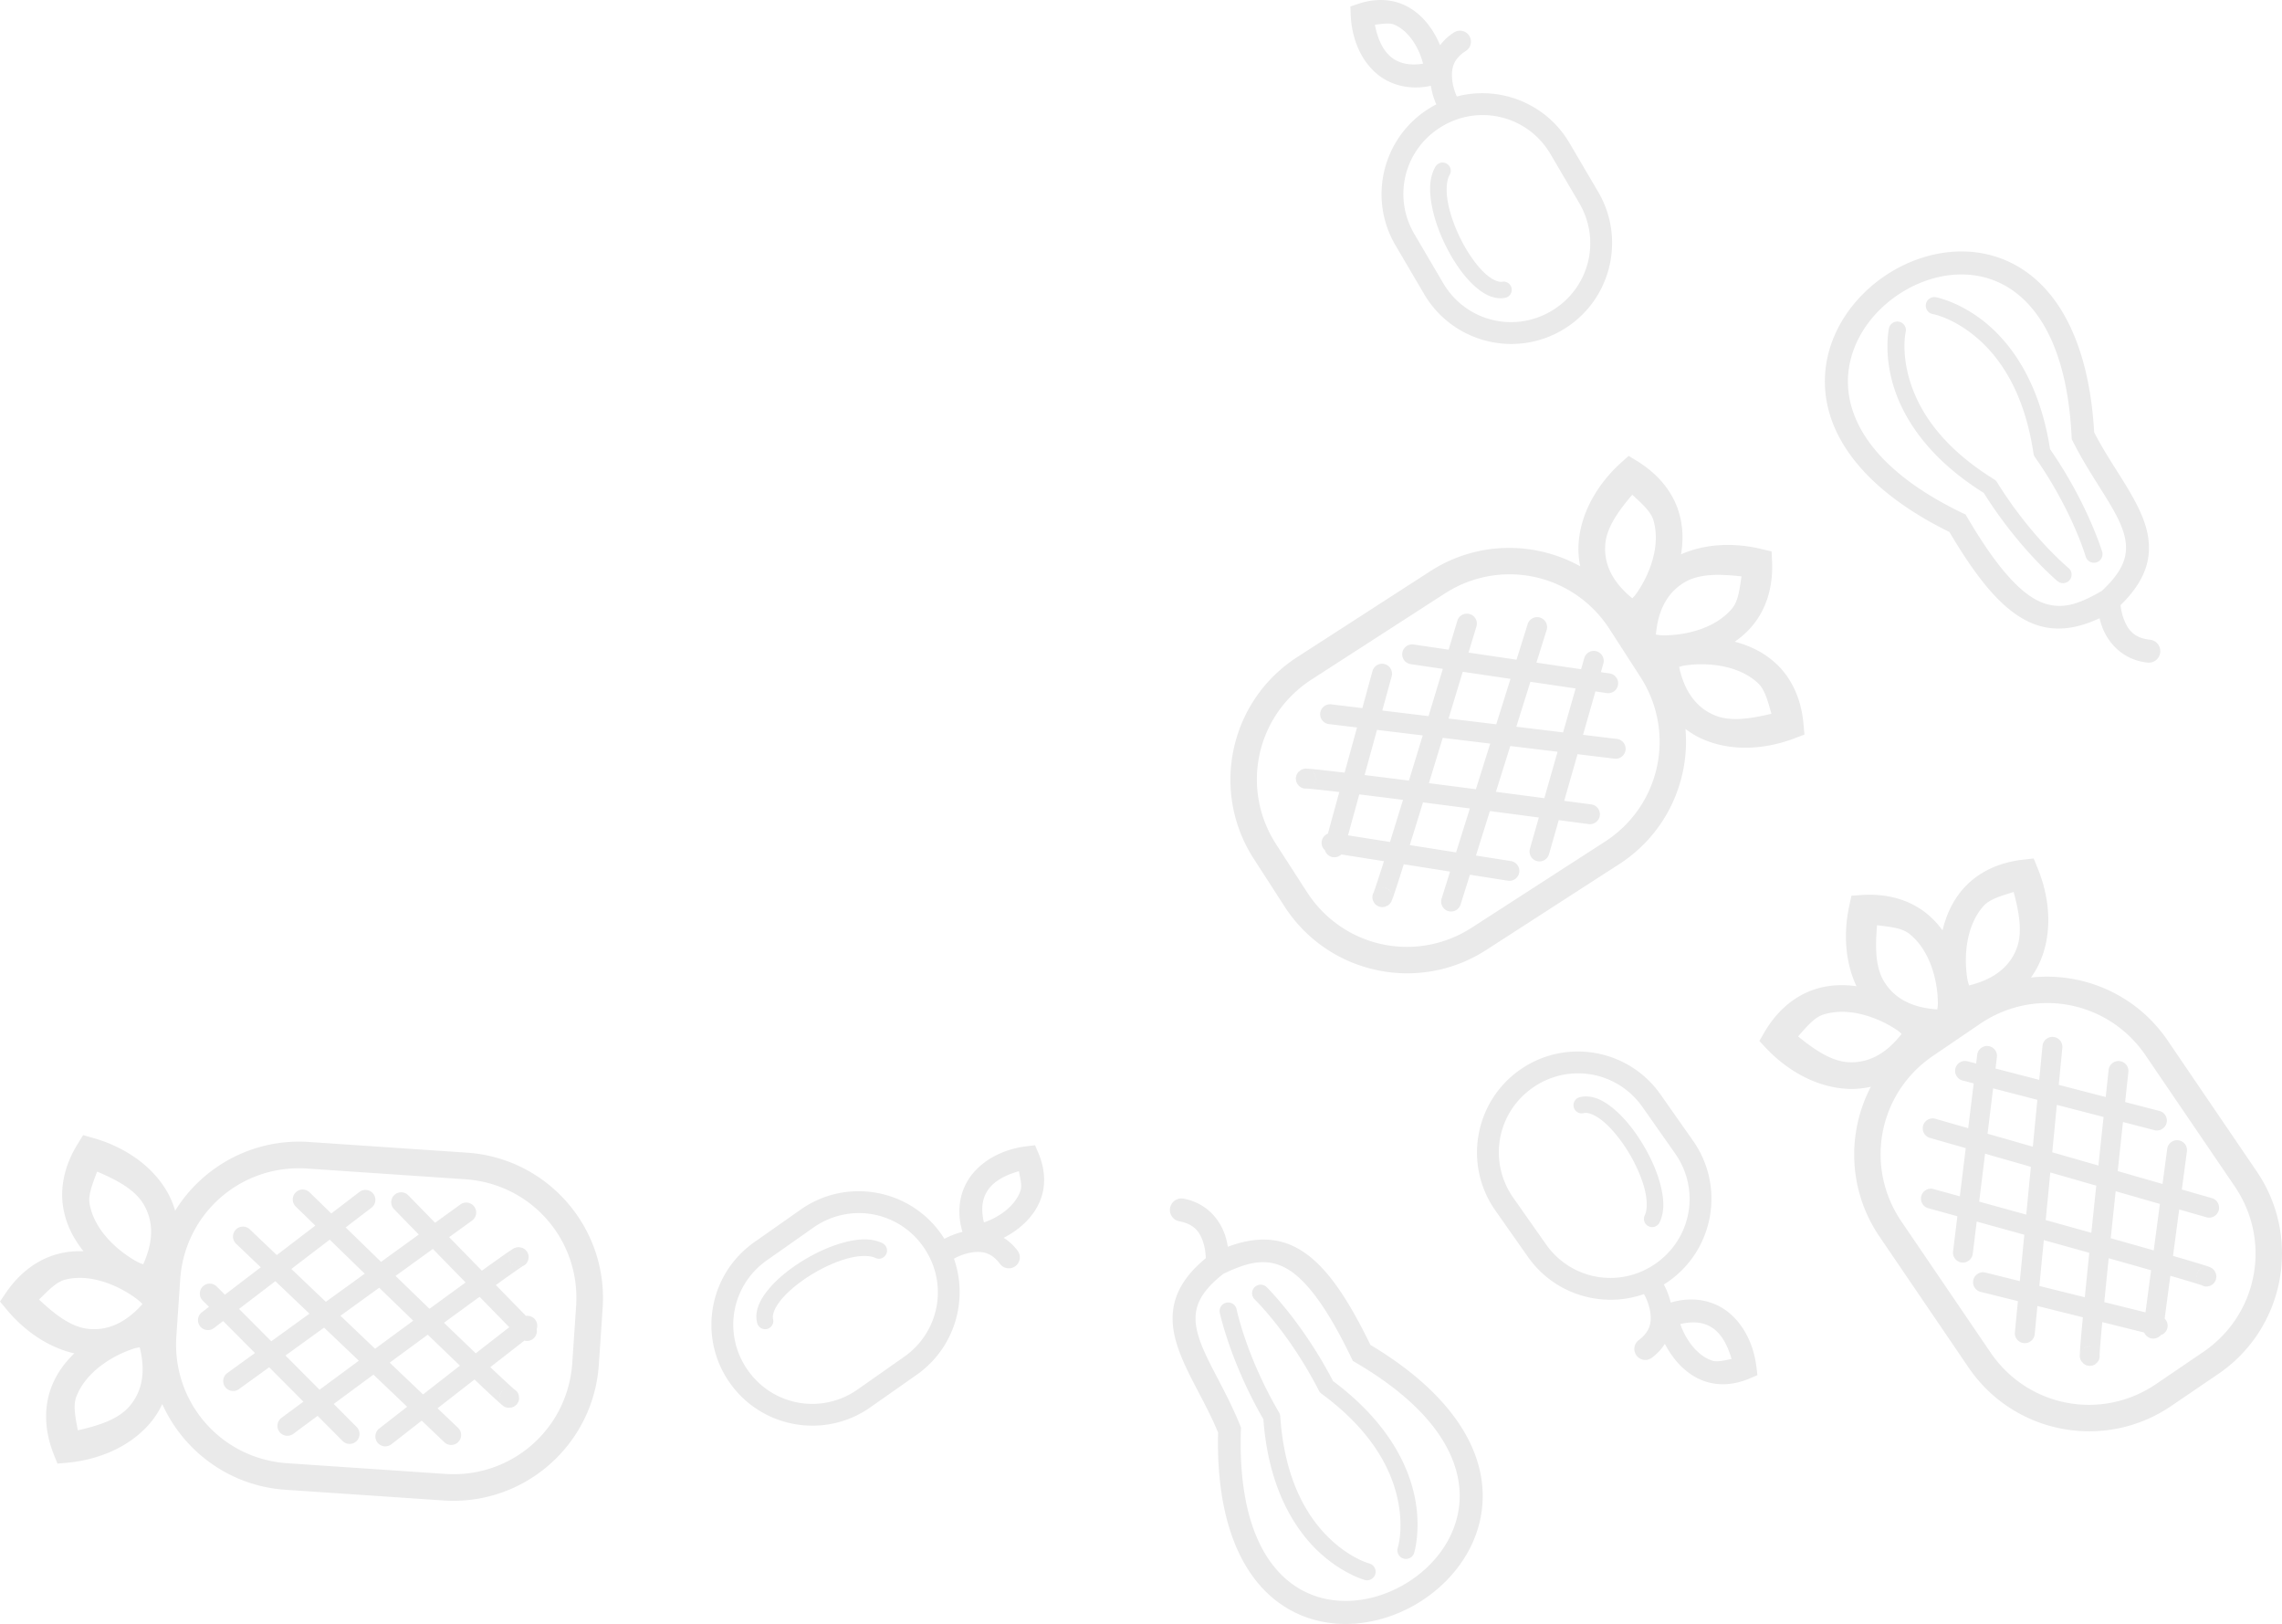 <?xml version="1.0" encoding="UTF-8" standalone="no"?>
<!-- Created with Inkscape (http://www.inkscape.org/) -->

<svg
   width="167.099mm"
   height="118.903mm"
   viewBox="0 0 167.099 118.903"
   version="1.1"
   id="svg103880"
   inkscape:version="1.1 (c68e22c387, 2021-05-23)"
   sodipodi:docname="frutas-line.svg"
   xmlns:inkscape="http://www.inkscape.org/namespaces/inkscape"
   xmlns:sodipodi="http://sodipodi.sourceforge.net/DTD/sodipodi-0.dtd"
   xmlns="http://www.w3.org/2000/svg"
   xmlns:svg="http://www.w3.org/2000/svg">
  <sodipodi:namedview
     id="namedview103882"
     pagecolor="#ffffff"
     bordercolor="#666666"
     borderopacity="1.0"
     inkscape:pageshadow="2"
     inkscape:pageopacity="0.0"
     inkscape:pagecheckerboard="0"
     inkscape:document-units="mm"
     showgrid="false"
     fit-margin-top="0"
     fit-margin-left="0"
     fit-margin-right="0"
     fit-margin-bottom="0"
     inkscape:zoom="1.5554293"
     inkscape:cx="287.70192"
     inkscape:cy="151.40515"
     inkscape:window-width="2560"
     inkscape:window-height="1377"
     inkscape:window-x="-8"
     inkscape:window-y="-8"
     inkscape:window-maximized="1"
     inkscape:current-layer="layer1" />
  <defs
     id="defs103877" />
  <g
     inkscape:label="Layer 1"
     inkscape:groupmode="layer"
     id="layer1"
     transform="translate(-8.646,-124.94)">
    <path
       id="path473035"
       style="color:#000000;fill:#000000;fill-opacity:0.085;stroke-width:1;stroke-linecap:round;stroke-linejoin:round;-inkscape-stroke:none"
       d="m 109.76,124.94 c 0.035,1.2e-4 0.07,8e-4 0.104,0.002 0.553,0.014 1.063,0.13 1.519,0.326 0.912,0.392 1.584,1.067 2.064,1.774 0.273,0.401 0.486,0.814 0.65,1.211 0.257,-0.346 0.592,-0.668 1.022,-0.941 a 0.805,0.805 0 0 1 0.608,-0.105 0.805,0.805 0 0 1 0.504,0.355 0.805,0.805 0 0 1 -0.248,1.109 c -0.964,0.612 -1.063,1.323 -1.004,2.051 0.051,0.619 0.277,1.139 0.345,1.283 3.121,-0.819 6.533,0.488 8.248,3.407 l 2.102,3.579 c 2.066,3.518 0.889,8.049 -2.629,10.116 -3.518,2.066 -8.048,0.887 -10.114,-2.63 l -2.102,-3.579 c -2.066,-3.518 -0.891,-8.048 2.627,-10.115 0.12,-0.07 0.24,-0.137 0.362,-0.199 -0.116,-0.265 -0.302,-0.757 -0.397,-1.361 -1.712,0.365 -3.21,-0.127 -4.202,-1.101 -1.079,-1.058 -1.608,-2.581 -1.668,-4.105 l -0.023,-0.604 0.572,-0.191 c 0.581,-0.195 1.139,-0.283 1.661,-0.281 z m 0.51,1.723 c -0.295,-0.003 -0.629,0.052 -0.949,0.086 0.171,0.875 0.488,1.696 1.025,2.223 0.591,0.58 1.41,0.8 2.496,0.633 -0.008,-0.037 -0.005,-0.05 -0.016,-0.09 -0.115,-0.448 -0.356,-1.044 -0.711,-1.566 -0.355,-0.522 -0.815,-0.963 -1.367,-1.201 v -5.3e-4 c -0.138,-0.059 -0.302,-0.082 -0.479,-0.083 z m 7.016,6.702 c -1.021,-0.013 -2.061,0.247 -3.014,0.807 -2.773,1.629 -3.685,5.138 -2.056,7.911 l 2.102,3.579 c 1.629,2.773 5.138,3.687 7.911,2.058 2.773,-1.629 3.686,-5.14 2.057,-7.913 l -2.102,-3.579 c -1.069,-1.82 -2.948,-2.837 -4.897,-2.862 z m -3.04,3.478 a 0.6,0.6 0 0 1 0.338,0.083 0.6,0.6 0 0 1 0.211,0.822 c -0.217,0.367 -0.291,1.096 -0.133,1.976 0.158,0.88 0.519,1.891 0.992,2.815 0.473,0.924 1.061,1.766 1.629,2.32 0.568,0.554 1.077,0.757 1.361,0.709 a 0.6,0.6 0 0 1 0.691,0.492 0.6,0.6 0 0 1 -0.492,0.691 c -0.889,0.15 -1.696,-0.348 -2.398,-1.032 -0.702,-0.684 -1.339,-1.616 -1.859,-2.633 -0.52,-1.017 -0.921,-2.116 -1.106,-3.149 -0.185,-1.032 -0.182,-2.017 0.282,-2.801 a 0.6,0.6 0 0 1 0.484,-0.294 z m 38.021,6.509 c 1.355,-0.002 2.715,0.31 3.979,1.008 3.072,1.695 5.366,5.609 5.745,12.234 1.17,2.294 2.753,4.214 3.559,6.261 0.409,1.04 0.603,2.157 0.322,3.301 -0.257,1.048 -0.894,2.067 -1.947,3.085 0.028,0.271 0.095,0.676 0.258,1.084 0.284,0.71 0.708,1.33 1.896,1.454 a 0.842,0.842 0 0 1 0.75,0.924 0.842,0.842 0 0 1 -0.814,0.756 v 5.3e-4 a 0.842,0.842 0 0 1 -0.11,-0.005 c -1.816,-0.19 -2.856,-1.432 -3.285,-2.505 -0.102,-0.256 -0.178,-0.508 -0.235,-0.743 -0.686,0.321 -1.366,0.554 -2.042,0.67 -1.038,0.179 -2.061,0.084 -3.072,-0.377 -1.976,-0.901 -3.759,-3.028 -5.879,-6.607 -5.949,-2.931 -8.674,-6.589 -9.068,-10.105 -0.399,-3.566 1.567,-6.769 4.343,-8.647 1.648,-1.115 3.618,-1.786 5.599,-1.789 z m -0.027,1.684 c -1.608,0.007 -3.234,0.557 -4.628,1.5 -2.348,1.588 -3.93,4.221 -3.612,7.065 0.318,2.843 2.536,6.105 8.349,8.905 l 0.23,0.111 0.132,0.223 c 2.118,3.618 3.827,5.475 5.259,6.128 0.582,0.265 1.144,0.37 1.735,0.326 h 5.3e-4 c 0.136,-0.01 0.274,-0.029 0.414,-0.055 0.72,-0.134 1.508,-0.496 2.424,-1.03 1.014,-0.931 1.517,-1.737 1.693,-2.454 0.18,-0.734 0.075,-1.446 -0.255,-2.282 -0.659,-1.672 -2.275,-3.672 -3.554,-6.222 l -0.08,-0.16 -0.008,-0.178 c -0.315,-6.437 -2.443,-9.718 -4.908,-11.079 -1.002,-0.553 -2.093,-0.803 -3.193,-0.798 z m -2.035,1.662 a 0.628,0.628 0 0 1 0.196,0.004 c 0,0 1.793,0.335 3.695,1.915 1.884,1.565 3.913,4.387 4.666,9.212 2.767,3.997 3.815,7.512 3.815,7.512 a 0.628,0.628 0 0 1 -0.427,0.777 0.628,0.628 0 0 1 -0.162,0.025 0.628,0.628 0 0 1 -0.618,-0.454 c 0,0 -0.981,-3.38 -3.715,-7.277 a 0.628,0.628 0 0 1 -0.106,-0.268 c -0.695,-4.649 -2.577,-7.168 -4.257,-8.563 -1.68,-1.395 -3.115,-1.645 -3.115,-1.645 a 0.628,0.628 0 0 1 -0.506,-0.729 0.628,0.628 0 0 1 0.533,-0.51 z m -2.685,1.787 a 0.628,0.628 0 0 1 0.196,0.013 0.628,0.628 0 0 1 0.473,0.751 c 0,0 -0.334,1.418 0.288,3.511 0.622,2.093 2.197,4.815 6.198,7.283 a 0.628,0.628 0 0 1 0.203,0.203 c 2.508,4.046 5.231,6.278 5.231,6.278 a 0.628,0.628 0 0 1 0.087,0.885 0.628,0.628 0 0 1 -0.424,0.226 0.628,0.628 0 0 1 -0.46,-0.141 c 0,0 -2.819,-2.345 -5.406,-6.463 -4.139,-2.59 -5.937,-5.564 -6.634,-7.911 -0.705,-2.371 -0.306,-4.149 -0.306,-4.149 a 0.628,0.628 0 0 1 0.556,-0.486 z m -19.618,9.833 0.623,0.381 c 1.66,1.023 2.647,2.373 3.063,3.771 0.31,1.041 0.314,2.085 0.151,3.057 1.815,-0.802 3.944,-0.863 5.924,-0.38 l 0.71,0.171 0.033,0.733 c 0.087,1.948 -0.472,3.518 -1.394,4.648 -0.398,0.488 -0.854,0.893 -1.342,1.227 1.076,0.279 2.163,0.783 3.065,1.637 1.059,1.003 1.813,2.489 1.976,4.432 l 0.065,0.729 -0.688,0.261 c -2.131,0.82 -4.531,0.989 -6.597,0.145 -0.505,-0.207 -0.985,-0.48 -1.426,-0.818 0.328,3.813 -1.408,7.676 -4.849,9.897 l -9.74,6.287 c -4.957,3.2 -11.566,1.776 -14.766,-3.181 l -2.257,-3.496 c -3.2,-4.957 -1.776,-11.566 3.181,-14.766 l 9.74,-6.287 c 3.43,-2.214 7.649,-2.213 10.984,-0.362 -0.123,-0.589 -0.159,-1.184 -0.111,-1.771 0.181,-2.225 1.417,-4.296 3.112,-5.826 z m 0.266,2.845 c -0.958,1.125 -1.872,2.356 -1.975,3.624 -0.114,1.41 0.484,2.744 1.98,3.961 0.097,-0.111 0.171,-0.176 0.283,-0.331 0.432,-0.599 0.913,-1.494 1.19,-2.459 0.276,-0.965 0.35,-1.985 0.069,-2.93 -0.196,-0.66 -0.898,-1.261 -1.546,-1.864 z m -9.134,5.829 c -1.577,0.027 -3.169,0.484 -4.602,1.41 l -9.74,6.287 c -4.078,2.632 -5.233,7.994 -2.6,12.072 l 2.257,3.497 c 2.632,4.078 7.994,5.233 12.072,2.6 l 9.739,-6.287 c 4.078,-2.632 5.233,-7.994 2.601,-12.072 l -2.257,-3.497 c -1.645,-2.549 -4.356,-3.955 -7.154,-4.01 -0.105,-0.002 -0.21,-0.002 -0.315,-5.3e-4 z m 15.481,0.039 c -0.905,-0.004 -1.762,0.117 -2.454,0.51 -1.23,0.698 -1.997,1.944 -2.162,3.864 0.147,0.019 0.244,0.044 0.437,0.049 0.739,0.021 1.744,-0.084 2.697,-0.398 0.953,-0.314 1.845,-0.83 2.468,-1.593 0.435,-0.533 0.532,-1.447 0.667,-2.321 -0.551,-0.06 -1.111,-0.107 -1.654,-0.11 z m -18.405,2.842 a 0.727,0.727 0 0 1 0.161,0.029 0.727,0.727 0 0 1 0.486,0.905 c -0.205,0.682 -0.386,1.278 -0.578,1.915 l 3.514,0.519 0.816,-2.601 a 0.727,0.727 0 0 1 0.914,-0.479 0.727,0.727 0 0 1 0.474,0.913 l -0.747,2.383 3.271,0.483 0.231,-0.81 a 0.727,0.727 0 0 1 0.898,-0.503 0.727,0.727 0 0 1 0.438,0.348 0.727,0.727 0 0 1 0.062,0.552 l -0.179,0.627 0.642,0.095 a 0.727,0.727 0 0 1 0.613,0.827 0.727,0.727 0 0 1 -0.823,0.611 l -0.834,-0.123 -0.906,3.18 2.479,0.3 a 0.727,0.727 0 0 1 0.635,0.807 0.727,0.727 0 0 1 -0.811,0.638 l -2.707,-0.328 -0.974,3.415 c 0.658,0.087 1.275,0.168 1.98,0.261 a 0.727,0.727 0 0 1 0.482,0.278 0.727,0.727 0 0 1 0.144,0.541 0.727,0.727 0 0 1 -0.814,0.623 c -0.781,-0.104 -1.47,-0.194 -2.194,-0.29 l -0.711,2.494 a 0.727,0.727 0 0 1 -0.9,0.5 0.727,0.727 0 0 1 -0.498,-0.897 l 0.653,-2.29 c -1.285,-0.169 -2.484,-0.327 -3.584,-0.47 l -1.021,3.256 2.564,0.405 a 0.727,0.727 0 0 1 0.472,0.289 0.727,0.727 0 0 1 0.133,0.543 0.727,0.727 0 0 1 -0.832,0.605 l -2.778,-0.438 -0.684,2.183 a 0.727,0.727 0 0 1 -0.916,0.476 0.727,0.727 0 0 1 -0.474,-0.913 l 0.62,-1.976 -3.39,-0.535 c -0.059,0.185 -0.123,0.391 -0.174,0.551 -0.377,1.184 -0.551,1.703 -0.643,1.953 -0.023,0.062 -0.043,0.107 -0.061,0.15 -0.018,0.043 -0.003,0.054 -0.106,0.192 -0.013,0.017 -0.052,0.063 -0.053,0.064 -2.7e-4,5.3e-4 -0.103,0.092 -0.103,0.092 -2.6e-4,2.1e-4 -0.242,0.114 -0.242,0.114 -1.1e-4,7e-5 -0.21,0.025 -0.21,0.025 -1.5e-4,1.1e-4 -0.239,-0.046 -0.239,-0.046 -5e-5,-8e-5 -0.198,-0.115 -0.198,-0.115 -1e-4,-1.4e-4 -0.127,-0.131 -0.127,-0.131 -1.3e-4,-1.9e-4 -0.106,-0.204 -0.106,-0.204 -2.1e-4,-8e-4 -0.037,-0.188 -0.037,-0.189 0,-0.002 0.001,-0.098 0.003,-0.121 0.003,-0.022 0.008,-0.048 0.008,-0.048 a 0.727,0.727 0 0 1 0.072,-0.2 c 5.3e-4,-5.3e-4 0.002,-5.3e-4 0.002,-10e-4 1.4e-4,-2.6e-4 10e-4,-0.004 0.002,-0.004 a 0.727,0.727 0 0 1 0.077,-0.122 c -0.006,0.007 -0.011,0.012 -0.014,0.017 -0.024,0.032 -0.04,0.055 -0.051,0.072 0.005,-0.014 0.007,-0.019 0.017,-0.046 0.072,-0.196 0.251,-0.715 0.625,-1.89 0.031,-0.099 0.073,-0.231 0.107,-0.339 l -3.122,-0.493 a 0.727,0.727 0 0 1 -0.698,0.182 0.727,0.727 0 0 1 -0.504,-0.491 0.727,0.727 0 0 1 -0.233,-0.654 0.727,0.727 0 0 1 0.45,-0.56 l 0.837,-3.047 c -0.112,-0.013 -0.249,-0.03 -0.351,-0.042 -1.225,-0.143 -1.771,-0.193 -1.98,-0.208 -0.04,-0.003 -0.054,-0.004 -0.068,-0.004 0.017,-0.002 0.044,-0.007 0.092,-0.017 a 0.727,0.727 0 0 1 -0.111,0.016 c 0.002,0 0.015,0.001 0.019,0.001 -0.028,0.003 -0.027,5.3e-4 -0.023,-5.3e-4 a 0.727,0.727 0 0 1 -0.214,-0.015 c 0,0 -0.021,-0.006 -0.042,-0.013 -0.021,-0.007 -0.116,-0.049 -0.118,-0.05 -7.9e-4,-2.6e-4 -0.153,-0.112 -0.153,-0.113 -2.2e-4,-1.9e-4 -0.142,-0.177 -0.143,-0.177 -5e-5,-1e-4 -0.071,-0.171 -0.071,-0.172 -2e-5,-1e-4 -0.023,-0.23 -0.023,-0.23 0,-1e-4 0.058,-0.238 0.058,-0.238 4e-5,-1e-4 0.107,-0.178 0.107,-0.178 1.5e-4,-1.9e-4 0.203,-0.171 0.204,-0.172 2.6e-4,-1.8e-4 0.127,-0.059 0.128,-0.059 5.3e-4,-1.9e-4 0.057,-0.017 0.077,-0.021 0.168,-0.037 0.176,-0.019 0.223,-0.018 0.047,0.001 0.094,0.006 0.161,0.01 0.266,0.019 0.807,0.07 2.041,0.214 0.168,0.02 0.382,0.045 0.576,0.068 l 0.908,-3.307 -2.056,-0.249 a 0.727,0.727 0 0 1 -0.638,-0.811 0.727,0.727 0 0 1 0.813,-0.634 l 2.27,0.275 0.745,-2.713 a 0.727,0.727 0 0 1 0.895,-0.509 0.727,0.727 0 0 1 0.439,0.343 0.727,0.727 0 0 1 0.07,0.551 l -0.688,2.505 3.387,0.41 c 0.322,-1.062 0.672,-2.219 1.047,-3.46 l -2.353,-0.347 a 0.727,0.727 0 0 1 -0.614,-0.827 0.727,0.727 0 0 1 0.823,-0.611 l 2.568,0.379 c 0.211,-0.699 0.412,-1.363 0.639,-2.117 a 0.727,0.727 0 0 1 0.747,-0.517 z m -6.884,20.428 a 0.727,0.727 0 0 0 -0.004,0.005 c -0.004,0.004 -0.01,0.003 0.015,-0.037 -0.004,0.01 -0.011,0.029 -0.012,0.032 z m 24.058,-16.724 c -0.468,-0.003 -0.904,0.032 -1.269,0.089 -0.187,0.029 -0.277,0.068 -0.418,0.104 0.41,1.88 1.322,3.018 2.63,3.553 1.179,0.482 2.693,0.223 4.131,-0.124 -0.246,-0.852 -0.466,-1.748 -0.966,-2.222 -0.715,-0.678 -1.663,-1.072 -2.648,-1.261 -0.493,-0.095 -0.993,-0.136 -1.46,-0.139 z m -17.53,0.55 c -0.37,1.225 -0.717,2.37 -1.036,3.423 l 3.49,0.423 1.044,-3.328 z m 4.955,0.732 -1.032,3.291 3.425,0.415 0.917,-3.217 z m -11.233,3.522 -0.908,3.307 c 0.881,0.108 1.961,0.243 3.247,0.407 0.298,-0.975 0.639,-2.092 1.009,-3.308 z m 4.813,0.583 c -0.372,1.222 -0.711,2.334 -1.012,3.318 1.021,0.131 2.174,0.28 3.441,0.444 l 1.048,-3.341 z m 4.946,0.599 -1.052,3.354 c 1.09,0.142 2.277,0.298 3.546,0.465 l 0.969,-3.4 z m -14.774,1.69 a 0.727,0.727 0 0 1 0.495,0.864 c 0.014,-0.061 0.029,-0.122 0.029,-0.122 -1e-5,7e-5 -0.02,-0.226 -0.02,-0.226 2e-5,1.1e-4 -0.067,-0.174 -0.067,-0.174 1.2e-4,2.1e-4 -0.142,-0.176 -0.142,-0.176 5.3e-4,5.2e-4 -0.151,-0.109 -0.15,-0.109 0.001,7.9e-4 -0.086,-0.04 -0.104,-0.046 -0.018,-0.006 -0.04,-0.009 -0.04,-0.009 z m 0.488,0.908 a 0.727,0.727 0 0 1 -0.065,0.146 c 0.023,-0.038 0.047,-0.077 0.047,-0.077 -2e-5,3e-5 0.011,-0.04 0.018,-0.069 z m -0.089,0.186 a 0.727,0.727 0 0 1 -0.073,0.092 c 0.011,-0.009 0.036,-0.03 0.036,-0.03 -3e-5,5e-5 0.02,-0.034 0.037,-0.061 z m -0.225,0.22 a 0.727,0.727 0 0 1 -0.02,0.015 c 2.7e-4,-1.6e-4 0.005,-0.002 0.005,-0.002 -3e-5,0 0.013,-0.011 0.015,-0.013 z m -0.025,0.017 a 0.727,0.727 0 0 1 -0.146,0.061 c 0.013,-0.004 0.032,-0.008 0.032,-0.008 -5.3e-4,1.6e-4 0.098,-0.045 0.114,-0.053 z m 3.568,0.52 -0.824,2.998 3.073,0.485 c 0.259,-0.83 0.575,-1.851 0.954,-3.083 -1.28,-0.162 -2.34,-0.294 -3.203,-0.4 z m 4.666,0.587 c -0.381,1.239 -0.703,2.278 -0.967,3.125 l 3.39,0.535 1.009,-3.217 c -1.261,-0.164 -2.42,-0.314 -3.432,-0.443 z m 44.717,4.105 0.278,0.682 c 0.872,2.111 1.099,4.505 0.304,6.591 -0.194,0.51 -0.456,0.996 -0.783,1.446 3.804,-0.42 7.707,1.222 10.011,4.608 l 6.522,9.585 c 3.319,4.879 2.055,11.519 -2.823,14.838 l -3.441,2.341 c -4.879,3.319 -11.52,2.055 -14.839,-2.823 l -6.521,-9.585 c -2.296,-3.375 -2.398,-7.593 -0.628,-10.972 -0.585,0.137 -1.18,0.187 -1.768,0.154 -2.228,-0.127 -4.329,-1.313 -5.9,-2.97 l -0.5,-0.531 0.366,-0.632 c 0.983,-1.684 2.308,-2.704 3.695,-3.153 1.033,-0.335 2.077,-0.364 3.052,-0.225 -0.846,-1.795 -0.958,-3.922 -0.523,-5.913 l 0.153,-0.714 0.732,-0.051 c 1.945,-0.134 3.528,0.386 4.68,1.281 0.498,0.386 0.913,0.833 1.259,1.312 0.253,-1.082 0.73,-2.182 1.562,-3.104 0.977,-1.083 2.445,-1.873 4.383,-2.082 z m -47.674,2.11 c 9e-5,5e-5 -0.048,0.006 -0.095,0.012 a 0.727,0.727 0 0 1 0.167,0.001 c -0.03,-0.006 -0.072,-0.013 -0.072,-0.013 z m -0.128,0.016 c -0.036,0.005 -0.076,0.01 -0.076,0.01 5e-5,0 -0.031,0.015 -0.045,0.021 a 0.727,0.727 0 0 1 0.121,-0.031 z m 0.236,0.007 a 0.727,0.727 0 0 1 0.585,0.607 c -0.01,-0.053 -0.025,-0.137 -0.025,-0.137 0,2.7e-4 -0.102,-0.199 -0.102,-0.198 h -0.001 c 1e-4,1.6e-4 -0.129,-0.134 -0.129,-0.134 2.1e-4,0 -0.198,-0.115 -0.198,-0.115 1.6e-4,-8e-5 -0.066,-0.01 -0.13,-0.023 z m -0.502,0.091 c -0.018,0.008 -0.053,0.025 -0.053,0.025 2.7e-4,-2e-4 -0.103,0.092 -0.102,0.091 2e-4,-2.6e-4 -0.018,0.021 -0.032,0.038 a 0.727,0.727 0 0 1 0.187,-0.154 z m 46.602,0.229 c -0.846,0.266 -1.736,0.508 -2.198,1.02 -0.66,0.732 -1.031,1.688 -1.197,2.678 -0.083,0.495 -0.112,0.995 -0.103,1.463 0.008,0.468 0.053,0.903 0.119,1.266 0.034,0.186 0.074,0.275 0.114,0.415 1.87,-0.455 2.985,-1.395 3.488,-2.716 0.453,-1.191 0.158,-2.697 -0.224,-4.127 z m -45.51,0.311 a 0.727,0.727 0 0 1 0,0.177 c 0,0 0.003,-0.018 0.006,-0.038 0.002,-0.019 -0.001,-0.116 -0.001,-0.114 2e-5,1.1e-4 -0.004,-0.019 -0.005,-0.025 z m 35.507,2.122 c -0.046,0.552 -0.081,1.113 -0.07,1.656 0.018,0.904 0.16,1.759 0.569,2.441 0.728,1.213 1.992,1.949 3.915,2.068 0.015,-0.147 0.038,-0.245 0.039,-0.438 0.003,-0.739 -0.126,-1.741 -0.464,-2.687 -0.337,-0.945 -0.874,-1.825 -1.653,-2.429 -0.543,-0.422 -1.459,-0.497 -2.337,-0.611 z m 12.418,5.7 c -1.679,0.008 -3.377,0.504 -4.882,1.528 l -3.441,2.341 c -2.508,1.706 -3.849,4.451 -3.835,7.249 0.008,1.679 0.504,3.377 1.528,4.882 l 6.521,9.585 c 2.73,4.013 8.118,5.037 12.131,2.307 l 3.441,-2.341 c 4.013,-2.73 5.037,-8.118 2.307,-12.131 l -6.521,-9.584 c -1.706,-2.508 -4.451,-3.849 -7.249,-3.836 z m -14.921,0.642 c -0.494,-0.006 -0.983,0.058 -1.452,0.21 -0.655,0.212 -1.239,0.928 -1.827,1.591 v 5.2e-4 c 1.148,0.93 2.4,1.815 3.671,1.887 1.412,0.08 2.732,-0.551 3.912,-2.075 -0.113,-0.095 -0.18,-0.167 -0.338,-0.275 -0.609,-0.418 -1.516,-0.877 -2.488,-1.13 -0.486,-0.126 -0.984,-0.202 -1.478,-0.208 z m 15.414,1.839 a 0.727,0.727 0 0 1 0.657,0.796 l -0.262,2.714 3.438,0.89 c 0.071,-0.66 0.137,-1.279 0.213,-1.986 a 0.727,0.727 0 0 1 0.266,-0.488 0.727,0.727 0 0 1 0.537,-0.157 0.727,0.727 0 0 1 0.643,0.799 c -0.085,0.784 -0.159,1.474 -0.237,2.2 l 2.511,0.651 a 0.727,0.727 0 0 1 0.521,0.888 0.727,0.727 0 0 1 -0.885,0.519 l -2.305,-0.597 c -0.138,1.289 -0.266,2.491 -0.383,3.595 l 3.28,0.942 0.343,-2.572 a 0.727,0.727 0 0 1 0.278,-0.48 0.727,0.727 0 0 1 0.539,-0.146 0.727,0.727 0 0 1 0.625,0.817 l -0.371,2.787 2.199,0.631 a 0.727,0.727 0 0 1 0.498,0.904 0.727,0.727 0 0 1 -0.901,0.496 l -1.99,-0.572 -0.453,3.402 c 0.187,0.054 0.394,0.114 0.555,0.161 1.192,0.348 1.716,0.51 1.968,0.596 0.063,0.022 0.108,0.041 0.152,0.058 0.043,0.017 0.054,0.002 0.194,0.101 0.017,0.013 0.064,0.051 0.065,0.052 5.3e-4,2.7e-4 0.094,0.1 0.095,0.1 2.2e-4,2.7e-4 0.119,0.239 0.119,0.239 8e-5,1.1e-4 0.03,0.209 0.03,0.209 1.1e-4,1.4e-4 -0.041,0.24 -0.041,0.24 -8e-5,6e-5 -0.109,0.201 -0.11,0.201 -1.2e-4,1e-4 -0.128,0.13 -0.128,0.13 -1.9e-4,1.4e-4 -0.201,0.111 -0.202,0.111 -7.2e-4,2.2e-4 -0.187,0.042 -0.188,0.042 -0.002,4e-5 -0.099,0.001 -0.122,0 -0.022,-0.002 -0.048,-0.007 -0.048,-0.007 a 0.727,0.727 0 0 1 -0.202,-0.068 c -6.1e-4,-5.3e-4 -6.1e-4,-0.002 -10e-4,-0.002 -3.2e-4,-1.2e-4 -0.004,-0.001 -0.004,-0.002 a 0.727,0.727 0 0 0 0.005,0.004 c 0.004,0.004 0.003,0.01 -0.037,-0.015 0.01,0.004 0.029,0.01 0.032,0.011 v -5.3e-4 a 0.727,0.727 0 0 1 -0.124,-0.074 c 0.007,0.005 0.012,0.011 0.017,0.013 0.032,0.023 0.056,0.039 0.073,0.049 -0.014,-0.005 -0.02,-0.006 -0.046,-0.015 -0.198,-0.068 -0.72,-0.233 -1.905,-0.579 -0.099,-0.029 -0.233,-0.067 -0.342,-0.099 l -0.417,3.133 a 0.727,0.727 0 0 1 0.199,0.694 0.727,0.727 0 0 1 -0.479,0.516 0.727,0.727 0 0 1 -0.649,0.248 0.727,0.727 0 0 1 -0.571,-0.436 l -3.066,-0.763 c -0.01,0.112 -0.025,0.25 -0.034,0.352 -0.113,1.229 -0.15,1.775 -0.16,1.984 -0.002,0.04 -0.003,0.054 -0.002,0.068 -0.002,-0.017 -0.008,-0.044 -0.019,-0.091 a 0.727,0.727 0 0 1 0.019,0.111 c -5e-5,-0.002 5e-4,-0.015 5.3e-4,-0.019 0.003,0.028 10e-4,0.027 0,0.023 a 0.727,0.727 0 0 1 -0.01,0.214 c 0,0 -0.005,0.021 -0.011,0.043 -0.006,0.021 -0.046,0.117 -0.047,0.119 -3.5e-4,8e-4 -0.109,0.155 -0.109,0.156 -1.9e-4,2.3e-4 -0.173,0.147 -0.173,0.147 -9e-5,6e-5 -0.17,0.075 -0.17,0.075 -1e-4,1e-5 -0.229,0.028 -0.229,0.028 -1e-4,0 -0.239,-0.053 -0.239,-0.053 -1.1e-4,-3e-5 -0.18,-0.103 -0.18,-0.103 -1.9e-4,-1.5e-4 -0.176,-0.199 -0.176,-0.199 -1.9e-4,-2.6e-4 -0.062,-0.126 -0.062,-0.126 -2.1e-4,-5.2e-4 -0.018,-0.056 -0.023,-0.077 -0.041,-0.167 -0.023,-0.176 -0.023,-0.222 -3.5e-4,-0.047 0.003,-0.095 0.006,-0.161 0.012,-0.266 0.05,-0.808 0.164,-2.045 0.016,-0.168 0.036,-0.383 0.054,-0.577 l -3.328,-0.828 -0.199,2.061 a 0.727,0.727 0 0 1 -0.795,0.657 0.727,0.727 0 0 1 -0.654,-0.798 l 0.22,-2.275 -2.731,-0.68 a 0.727,0.727 0 0 1 -0.53,-0.882 0.727,0.727 0 0 1 0.332,-0.447 0.727,0.727 0 0 1 0.549,-0.084 l 2.521,0.627 0.328,-3.396 c -1.069,-0.296 -2.234,-0.618 -3.485,-0.963 l -0.29,2.361 a 0.727,0.727 0 0 1 -0.812,0.634 0.727,0.727 0 0 1 -0.63,-0.808 l 0.317,-2.577 c -0.703,-0.194 -1.372,-0.379 -2.132,-0.588 a 0.727,0.727 0 0 1 -0.535,-0.734 h -5.3e-4 a 0.727,0.727 0 0 1 0.025,-0.161 0.727,0.727 0 0 1 0.893,-0.507 c 0.687,0.189 1.287,0.355 1.928,0.531 l 0.434,-3.526 -2.621,-0.752 a 0.727,0.727 0 0 1 -0.501,-0.902 0.727,0.727 0 0 1 0.901,-0.496 l 2.4,0.689 0.404,-3.282 -0.815,-0.211 a 0.727,0.727 0 0 1 -0.525,-0.886 0.727,0.727 0 0 1 0.337,-0.446 0.727,0.727 0 0 1 0.55,-0.075 l 0.631,0.163 0.079,-0.644 a 0.727,0.727 0 0 1 0.812,-0.633 0.727,0.727 0 0 1 0.63,0.808 l -0.103,0.837 3.201,0.829 0.24,-2.486 a 0.727,0.727 0 0 1 0.792,-0.655 z m -34.956,1.069 c 2.372,-0.043 4.722,1.055 6.188,3.141 l 2.386,3.396 c 2.345,3.338 1.542,7.949 -1.797,10.294 -0.113,0.08 -0.228,0.156 -0.345,0.228 0.137,0.255 0.363,0.73 0.507,1.324 1.677,-0.503 3.209,-0.134 4.278,0.756 1.161,0.967 1.812,2.442 1.996,3.956 l 0.072,0.6 -0.554,0.237 c -0.563,0.241 -1.112,0.374 -1.633,0.415 v 10e-4 c -0.035,0.003 -0.07,0.005 -0.104,0.006 -0.552,0.03 -1.07,-0.043 -1.54,-0.202 -0.94,-0.316 -1.666,-0.935 -2.202,-1.6 -0.304,-0.378 -0.551,-0.772 -0.746,-1.154 -0.228,0.366 -0.536,0.714 -0.943,1.021 a 0.805,0.805 0 0 1 -0.597,0.155 0.805,0.805 0 0 1 -0.531,-0.313 0.805,0.805 0 0 1 0.157,-1.126 c 0.911,-0.688 0.952,-1.404 0.834,-2.125 -0.101,-0.612 -0.368,-1.113 -0.448,-1.251 -3.045,1.07 -6.551,0.044 -8.497,-2.726 l -2.386,-3.396 c -2.345,-3.338 -1.539,-7.951 1.799,-10.296 1.252,-0.88 2.683,-1.316 4.106,-1.342 z m 0.036,1.598 c -1.111,0.022 -2.23,0.368 -3.217,1.061 -2.631,1.849 -3.255,5.423 -1.407,8.054 l 2.386,3.396 c 1.213,1.727 3.169,2.589 5.113,2.455 1.019,-0.07 2.034,-0.414 2.939,-1.049 2.631,-1.849 3.256,-5.42 1.407,-8.052 l -2.386,-3.396 c -1.155,-1.645 -2.984,-2.506 -4.835,-2.469 z m 30.508,1.099 -0.408,3.32 3.315,0.952 0.332,-3.433 z m -29.785,0.592 c 0.7,0.006 1.373,0.386 1.986,0.893 0.755,0.625 1.466,1.502 2.067,2.473 0.601,0.971 1.089,2.034 1.358,3.048 0.269,1.014 0.345,1.995 -0.053,2.814 a 0.6,0.6 0 0 1 -0.458,0.332 0.6,0.6 0 0 1 -0.344,-0.055 0.6,0.6 0 0 1 -0.277,-0.803 c 0.187,-0.384 0.201,-1.117 -0.028,-1.981 -0.229,-0.864 -0.671,-1.842 -1.218,-2.725 -0.547,-0.883 -1.201,-1.675 -1.812,-2.18 -0.611,-0.506 -1.135,-0.667 -1.414,-0.596 a 0.6,0.6 0 0 1 -0.729,-0.435 0.6,0.6 0 0 1 0.434,-0.729 c 0.164,-0.042 0.326,-0.06 0.488,-0.059 z m 34.45,0.617 -0.335,3.472 3.379,0.97 c 0.116,-1.093 0.243,-2.284 0.379,-3.556 z m -144.525,2.214 0.708,0.202 c 2.199,0.616 4.223,1.916 5.375,3.828 0.282,0.468 0.503,0.973 0.655,1.508 2.016,-3.253 5.717,-5.311 9.803,-5.035 l 11.567,0.782 c 5.887,0.398 10.333,5.49 9.935,11.377 l -0.281,4.152 c -0.398,5.887 -5.49,10.334 -11.377,9.936 l -11.567,-0.782 c -4.073,-0.275 -7.455,-2.798 -9.022,-6.276 -0.253,0.545 -0.58,1.044 -0.969,1.486 -1.475,1.675 -3.704,2.596 -5.978,2.81 l -0.726,0.066 -0.272,-0.677 c -0.719,-1.812 -0.703,-3.485 -0.201,-4.854 0.374,-1.02 0.995,-1.86 1.706,-2.541 -1.935,-0.442 -3.678,-1.665 -4.976,-3.236 l -0.467,-0.561 0.411,-0.607 c 1.094,-1.614 2.481,-2.538 3.896,-2.893 0.611,-0.153 1.218,-0.205 1.809,-0.182 -0.695,-0.867 -1.266,-1.92 -1.478,-3.145 -0.249,-1.437 0.034,-3.079 1.066,-4.734 z m 69.704,0.742 0.237,0.554 c 0.241,0.563 0.374,1.112 0.415,1.633 h 0.001 c 0.003,0.035 0.005,0.069 0.006,0.104 0.03,0.552 -0.043,1.071 -0.202,1.541 -0.316,0.94 -0.935,1.665 -1.6,2.201 -0.378,0.304 -0.773,0.551 -1.154,0.746 0.366,0.228 0.714,0.535 1.021,0.942 a 0.805,0.805 0 0 1 0.155,0.597 0.805,0.805 0 0 1 -0.313,0.531 0.805,0.805 0 0 1 -1.126,-0.157 c -0.688,-0.911 -1.404,-0.952 -2.125,-0.834 -0.612,0.101 -1.113,0.369 -1.251,0.448 1.07,3.045 0.044,6.551 -2.725,8.497 l -3.397,2.386 c -3.338,2.345 -7.951,1.539 -10.296,-1.799 -2.345,-3.338 -1.538,-7.949 1.8,-10.294 l 3.396,-2.386 c 3.338,-2.345 7.949,-1.542 10.294,1.797 0.08,0.113 0.156,0.228 0.228,0.345 0.255,-0.137 0.73,-0.363 1.324,-0.506 -0.503,-1.677 -0.134,-3.209 0.756,-4.278 0.967,-1.161 2.442,-1.813 3.956,-1.996 z m 69.567,0.618 -0.432,3.509 c 1.233,0.34 2.387,0.66 3.447,0.953 l 0.338,-3.5 z M 30.691,210.482 c -4.645,-0.082 -8.532,3.451 -8.85,8.142 l -0.281,4.153 c -0.205,3.027 1.128,5.775 3.338,7.49 1.326,1.03 2.968,1.687 4.784,1.81 l 11.567,0.782 c 4.842,0.327 8.973,-3.281 9.301,-8.123 l 0.281,-4.153 C 51.159,215.742 47.552,211.611 42.709,211.284 L 31.143,210.501 c -0.151,-0.01 -0.302,-0.017 -0.452,-0.02 z m 52.562,0.212 c -0.858,0.242 -1.651,0.625 -2.132,1.203 -0.53,0.636 -0.684,1.47 -0.428,2.539 0.036,-0.011 0.05,-0.009 0.088,-0.023 0.437,-0.151 1.012,-0.439 1.504,-0.835 0.492,-0.396 0.894,-0.891 1.086,-1.461 h 5.29e-4 c 0.048,-0.143 0.057,-0.307 0.044,-0.484 -0.021,-0.295 -0.102,-0.622 -0.162,-0.938 z m -67.493,0.028 c -0.313,0.83 -0.671,1.68 -0.553,2.359 0.168,0.971 0.692,1.853 1.369,2.594 0.338,0.371 0.715,0.702 1.088,0.984 0.373,0.282 0.743,0.515 1.07,0.687 0.167,0.088 0.262,0.111 0.397,0.166 0.795,-1.752 0.744,-3.21 0.015,-4.42 -0.657,-1.091 -2.025,-1.789 -3.386,-2.37 z m 143.02,0.064 -0.337,3.487 c 1.23,0.342 2.351,0.654 3.341,0.931 0.106,-1.023 0.227,-2.18 0.361,-3.451 z M 30.917,212.047 a 0.727,0.727 0 0 1 0.402,0.198 c 0.565,0.55 1.062,1.034 1.585,1.544 l 2.061,-1.575 a 0.727,0.727 0 0 1 1.02,0.137 0.727,0.727 0 0 1 -0.137,1.016 l -1.892,1.445 c 0.929,0.904 1.796,1.747 2.592,2.52 l 2.765,-2 -1.813,-1.857 a 0.727,0.727 0 0 1 -0.205,-0.514 0.727,0.727 0 0 1 0.217,-0.515 0.727,0.727 0 0 1 1.029,0.012 l 1.965,2.012 1.853,-1.341 a 0.727,0.727 0 0 1 1.019,0.166 0.727,0.727 0 0 1 -0.166,1.015 l -1.678,1.213 2.398,2.455 c 0.158,-0.114 0.332,-0.239 0.469,-0.337 1.01,-0.724 1.46,-1.036 1.684,-1.181 0.056,-0.036 0.098,-0.061 0.138,-0.084 0.04,-0.023 0.035,-0.042 0.199,-0.09 0.021,-0.005 0.08,-0.019 0.081,-0.02 5.29e-4,-2e-4 0.137,-0.012 0.137,-0.012 2.65e-4,3e-5 0.261,0.054 0.261,0.054 1.38e-4,0 0.183,0.105 0.183,0.105 1.88e-4,0 0.163,0.18 0.163,0.18 -1e-5,9e-5 0.09,0.21 0.09,0.21 -1.1e-5,1.7e-4 0.023,0.181 0.023,0.181 -1.1e-5,2.3e-4 -0.037,0.227 -0.037,0.227 -2.64e-4,7.9e-4 -0.083,0.174 -0.083,0.174 -0.001,0.002 -0.059,0.078 -0.075,0.096 -0.016,0.016 -0.035,0.033 -0.035,0.033 a 0.727,0.727 0 0 1 -0.178,0.117 c -7.94e-4,8e-5 -0.002,-5.3e-4 -0.002,0 -2.65e-4,1.7e-4 -0.003,0.003 -0.004,0.002 a 0.727,0.727 0 0 0 0.005,-0.002 c 0.006,-7.9e-4 0.01,0.004 -0.035,0.02 0.009,-0.006 0.026,-0.016 0.029,-0.018 a 0.727,0.727 0 0 1 -0.135,0.051 c 0.009,-0.002 0.016,-0.003 0.021,-0.005 0.038,-0.011 0.065,-0.021 0.084,-0.027 -0.013,0.008 -0.017,0.012 -0.041,0.027 -0.175,0.114 -0.628,0.423 -1.631,1.142 -0.084,0.06 -0.196,0.142 -0.288,0.208 l 2.208,2.261 a 0.727,0.727 0 0 1 0.669,0.271 0.727,0.727 0 0 1 0.111,0.695 0.727,0.727 0 0 1 -0.205,0.663 0.727,0.727 0 0 1 -0.696,0.18 l -2.492,1.942 c 0.082,0.077 0.182,0.173 0.256,0.243 0.897,0.847 1.305,1.214 1.463,1.35 0.03,0.026 0.041,0.035 0.052,0.043 -0.015,-0.008 -0.04,-0.021 -0.084,-0.041 a 0.727,0.727 0 0 1 0.099,0.054 c -5.29e-4,-1e-4 0.004,0.002 0.003,0.002 a 0.727,0.727 0 0 1 0.162,0.14 c 0,0 0.013,0.018 0.026,0.036 0.013,0.018 0.064,0.109 0.065,0.11 2.65e-4,7.9e-4 0.055,0.181 0.055,0.182 7.2e-5,2.6e-4 0.009,0.227 0.009,0.227 -2.1e-5,1.1e-4 -0.046,0.18 -0.046,0.18 -4e-5,9e-5 -0.119,0.199 -0.119,0.199 -6.1e-5,8e-5 -0.189,0.155 -0.189,0.156 -9e-5,5e-5 -0.192,0.078 -0.192,0.079 -2.38e-4,6e-5 -0.266,0.016 -0.266,0.015 -2.65e-4,-5e-5 -0.137,-0.028 -0.137,-0.028 -5.29e-4,-1.5e-4 -0.055,-0.021 -0.075,-0.029 -0.156,-0.071 -0.153,-0.09 -0.19,-0.119 -0.037,-0.029 -0.072,-0.061 -0.122,-0.104 -0.202,-0.174 -0.605,-0.538 -1.508,-1.391 -0.123,-0.116 -0.279,-0.265 -0.421,-0.399 l -2.706,2.108 1.499,1.428 a 0.727,0.727 0 0 1 0.027,1.031 0.727,0.727 0 0 1 -1.031,0.022 l -1.655,-1.577 -2.219,1.729 a 0.727,0.727 0 0 1 -1.021,-0.127 0.727,0.727 0 0 1 -0.147,-0.537 0.727,0.727 0 0 1 0.273,-0.484 l 2.049,-1.596 -2.47,-2.354 c -0.893,0.659 -1.866,1.377 -2.908,2.148 l 1.679,1.685 a 0.727,0.727 0 0 1 -0.002,1.029 0.727,0.727 0 0 1 -1.025,-0.002 l -1.832,-1.84 c -0.587,0.434 -1.145,0.846 -1.778,1.315 a 0.727,0.727 0 0 1 -0.908,-0.032 h -0.001 a 0.727,0.727 0 0 1 -0.111,-0.119 0.727,0.727 0 0 1 0.151,-1.016 c 0.573,-0.424 1.073,-0.794 1.608,-1.19 l -2.507,-2.517 -2.209,1.598 a 0.727,0.727 0 0 1 -1.019,-0.162 0.727,0.727 0 0 1 0.166,-1.015 l 2.023,-1.463 -2.333,-2.342 -0.669,0.511 a 0.727,0.727 0 0 1 -1.021,-0.134 0.727,0.727 0 0 1 -0.143,-0.541 0.727,0.727 0 0 1 0.28,-0.48 l 0.518,-0.396 -0.458,-0.459 a 0.727,0.727 0 0 1 0.003,-1.03 0.727,0.727 0 0 1 1.025,0.002 l 0.595,0.597 2.628,-2.007 -1.808,-1.723 a 0.727,0.727 0 0 1 -0.027,-1.027 0.727,0.727 0 0 1 1.032,-0.026 l 1.974,1.881 2.822,-2.156 c -0.476,-0.463 -0.922,-0.897 -1.431,-1.394 a 0.727,0.727 0 0 1 -0.22,-0.51 0.727,0.727 0 0 1 0.208,-0.52 0.727,0.727 0 0 1 0.624,-0.21 z m 132.648,0.113 c -0.133,1.265 -0.255,2.427 -0.36,3.442 1.248,0.351 2.294,0.647 3.147,0.891 l 0.453,-3.402 z m -68.366,0.53 a 0.842,0.842 0 0 1 0.109,0.013 c 1.795,0.337 2.73,1.659 3.071,2.764 0.081,0.263 0.136,0.52 0.174,0.76 0.71,-0.264 1.407,-0.441 2.09,-0.502 1.049,-0.094 2.061,0.083 3.031,0.625 1.896,1.059 3.5,3.323 5.322,7.063 5.691,3.405 8.111,7.272 8.217,10.809 0.108,3.587 -2.112,6.62 -5.031,8.266 -2.919,1.646 -6.646,1.965 -9.609,0 -2.924,-1.939 -4.893,-6.026 -4.733,-12.66 -0.98,-2.381 -2.402,-4.424 -3.039,-6.529 -0.324,-1.07 -0.426,-2.2 -0.053,-3.317 0.342,-1.023 1.059,-1.987 2.191,-2.916 -0.006,-0.272 -0.04,-0.681 -0.169,-1.101 -0.225,-0.731 -0.597,-1.383 -1.771,-1.604 a 0.842,0.842 0 0 1 -0.672,-0.982 0.842,0.842 0 0 1 0.873,-0.687 z m -23.777,1.073 c -1.111,0.022 -2.23,0.368 -3.216,1.061 l -3.396,2.386 c -2.631,1.849 -3.257,5.421 -1.408,8.052 1.849,2.631 5.423,3.256 8.054,1.407 l 3.396,-2.386 c 1.727,-1.213 2.589,-3.169 2.455,-5.114 -0.07,-1.019 -0.414,-2.034 -1.049,-2.939 -1.155,-1.645 -2.984,-2.505 -4.835,-2.468 z m 0.504,1.924 c 0.474,-0.003 0.924,0.078 1.334,0.277 a 0.6,0.6 0 0 1 0.333,0.458 h -5.29e-4 a 0.6,0.6 0 0 1 -0.055,0.344 0.6,0.6 0 0 1 -0.802,0.277 c -0.384,-0.187 -1.117,-0.2 -1.981,0.028 -0.864,0.229 -1.842,0.671 -2.725,1.218 -0.883,0.547 -1.675,1.201 -2.18,1.812 -0.506,0.611 -0.667,1.135 -0.596,1.414 a 0.6,0.6 0 0 1 -0.434,0.729 0.6,0.6 0 0 1 -0.729,-0.434 c -0.222,-0.874 0.21,-1.719 0.835,-2.474 0.625,-0.755 1.502,-1.466 2.473,-2.067 0.971,-0.601 2.034,-1.089 3.048,-1.358 0.507,-0.134 1.006,-0.221 1.48,-0.224 z m -39.137,0.018 -2.809,2.147 2.525,2.406 2.848,-2.06 c -0.789,-0.766 -1.648,-1.6 -2.565,-2.492 z m 125.514,0.036 -0.325,3.356 3.328,0.828 c 0.087,-0.883 0.196,-1.966 0.328,-3.256 -0.981,-0.275 -2.107,-0.588 -3.332,-0.928 z m -117.961,0.645 -2.732,1.976 c 0.913,0.885 1.753,1.699 2.486,2.407 1.046,-0.765 1.925,-1.406 2.643,-1.927 z m 5.777,0.084 c 0,0 -0.013,0.013 -0.027,0.026 -0.013,0.014 -0.068,0.094 -0.067,0.092 5e-5,-1e-4 -0.008,0.018 -0.011,0.023 a 0.727,0.727 0 0 1 0.105,-0.142 z m -0.116,0.164 c -0.024,0.049 -0.062,0.126 -0.062,0.125 2.01e-4,-2.6e-4 -0.036,0.22 -0.036,0.22 l 5.29e-4,5.3e-4 c 1.1e-5,-1.8e-4 0.024,0.185 0.024,0.184 -1.59e-4,-1.3e-4 0.09,0.211 0.09,0.211 -1.7e-4,-3e-5 0.047,0.047 0.09,0.096 a 0.727,0.727 0 0 1 -0.106,-0.837 z m 117.051,0.434 c -0.131,1.283 -0.238,2.346 -0.322,3.212 l 3.017,0.751 0.41,-3.084 c -0.836,-0.239 -1.864,-0.53 -3.105,-0.879 z m -61.905,0.286 h -5.3e-4 c -0.137,-7.9e-4 -0.275,0.006 -0.417,0.021 -0.729,0.075 -1.544,0.373 -2.5,0.83 -1.086,0.846 -1.653,1.608 -1.887,2.308 -0.239,0.717 -0.192,1.435 0.069,2.295 0.52,1.72 1.969,3.845 3.037,6.49 l 0.066,0.166 -0.006,0.178 c -0.209,6.442 1.645,9.885 3.992,11.441 2.347,1.556 5.383,1.328 7.852,-0.065 2.469,-1.392 4.26,-3.888 4.174,-6.748 -0.086,-2.86 -2.031,-6.291 -7.598,-9.554 l -0.221,-0.129 -0.113,-0.233 c -1.817,-3.778 -3.37,-5.768 -4.744,-6.535 -0.558,-0.312 -1.11,-0.462 -1.703,-0.466 z m -55.018,0.146 c 0.021,0.023 0.05,0.054 0.05,0.054 h 5.29e-4 c -5e-5,-1e-4 0.042,0.023 0.083,0.047 A 0.727,0.727 0 0 1 46.131,217.5 Z m 0.163,0.117 c 0.032,0.017 0.067,0.038 0.067,0.038 -4e-5,-3e-5 0.034,0.007 0.049,0.01 a 0.727,0.727 0 0 1 -0.116,-0.048 z m 123.971,0.067 c -0.019,-0.002 -0.116,0.004 -0.114,0.004 9e-5,-2e-5 -0.012,0.003 -0.02,0.005 a 0.727,0.727 0 0 1 0.172,-0.004 c 0,0 -0.019,-0.003 -0.038,-0.005 z m -123.457,0.002 a 0.727,0.727 0 0 1 -0.242,0.011 c 0.019,0.004 0.057,0.012 0.057,0.012 -2.65e-4,-2e-5 0.137,-0.013 0.137,-0.012 -2.65e-4,9e-5 0.027,-0.006 0.048,-0.011 z m 123.294,0.012 c -0.053,0.011 -0.137,0.029 -0.136,0.029 3.4e-4,-1e-5 -0.196,0.107 -0.196,0.107 v 0.001 c 1.5e-4,-1e-4 -0.131,0.132 -0.131,0.132 0,-2.1e-4 -0.11,0.201 -0.11,0.201 -1e-4,-1.6e-4 -0.009,0.066 -0.02,0.13 a 0.727,0.727 0 0 1 0.593,-0.6 z m -0.602,0.636 c -0.006,0.03 -0.011,0.072 -0.011,0.072 6e-5,-9e-5 0.007,0.048 0.014,0.095 a 0.727,0.727 0 0 1 -0.003,-0.167 z m -154.978,0.172 c -0.37,-0.003 -0.738,0.036 -1.097,0.126 -0.667,0.167 -1.291,0.842 -1.922,1.462 0.406,0.377 0.827,0.75 1.26,1.076 0.723,0.544 1.482,0.96 2.271,1.058 1.403,0.176 2.763,-0.365 4.043,-1.805 -0.107,-0.103 -0.17,-0.181 -0.321,-0.3 -0.58,-0.458 -1.448,-0.975 -2.4,-1.293 -0.595,-0.199 -1.218,-0.32 -1.835,-0.325 z m 154.986,0.029 c 0.006,0.036 0.012,0.076 0.012,0.076 0,-5e-5 0.015,0.031 0.022,0.044 a 0.727,0.727 0 0 1 -0.034,-0.12 z m -140.7,0.211 -2.658,2.031 2.361,2.37 2.795,-2.022 z m 140.805,0.052 h -5.3e-4 c 0.008,0.018 0.026,0.052 0.026,0.052 -2.2e-4,-2.6e-4 0.094,0.1 0.094,0.1 -2.6e-4,-1.9e-4 0.021,0.017 0.038,0.031 a 0.727,0.727 0 0 1 -0.158,-0.183 z m -68.665,0.204 a 0.628,0.628 0 0 1 0.447,0.178 c 0,0 2.619,2.567 4.863,6.881 3.914,2.918 5.465,6.028 5.969,8.424 0.51,2.42 -0.032,4.16 -0.032,4.16 a 0.628,0.628 0 0 1 -0.787,0.41 0.628,0.628 0 0 1 -0.41,-0.787 c 0,0 0.448,-1.386 -0.002,-3.523 -0.45,-2.137 -1.799,-4.978 -5.586,-7.762 a 0.628,0.628 0 0 1 -0.186,-0.219 c -2.171,-4.236 -4.703,-6.682 -4.703,-6.682 a 0.628,0.628 0 0 1 -0.015,-0.889 0.628,0.628 0 0 1 0.441,-0.191 z m -64.535,0.225 -2.837,2.052 2.536,2.416 c 1.028,-0.757 1.965,-1.446 2.794,-2.055 -0.74,-0.715 -1.576,-1.524 -2.493,-2.413 z m 7.351,0.664 c -0.704,0.511 -1.567,1.14 -2.608,1.901 0.929,0.895 1.7,1.635 2.329,2.236 l 2.452,-1.911 z m 54.854,0.417 a 0.628,0.628 0 0 1 0.579,0.502 c 0,0 0.703,3.449 3.111,7.555 a 0.628,0.628 0 0 1 0.084,0.275 c 0.315,4.69 1.986,7.353 3.547,8.881 1.561,1.527 2.97,1.893 2.97,1.893 a 0.628,0.628 0 0 1 0.445,0.767 0.628,0.628 0 0 1 -0.767,0.445 c 0,0 -1.759,-0.479 -3.527,-2.209 -1.751,-1.713 -3.544,-4.69 -3.903,-9.561 -2.433,-4.209 -3.192,-7.797 -3.192,-7.797 a 0.628,0.628 0 0 1 0.488,-0.74 0.628,0.628 0 0 1 0.164,-0.012 z m 34.012,1.457 c -0.289,0.001 -0.601,0.041 -0.935,0.12 0.011,0.036 0.009,0.05 0.023,0.088 0.151,0.437 0.439,1.012 0.836,1.503 0.396,0.492 0.89,0.894 1.46,1.086 v 5.3e-4 c 0.143,0.048 0.307,0.057 0.484,0.044 0.295,-0.021 0.623,-0.103 0.939,-0.162 -0.242,-0.858 -0.625,-1.65 -1.203,-2.132 -0.437,-0.364 -0.968,-0.551 -1.605,-0.549 z m -100.253,0.381 -2.827,2.044 2.495,2.505 c 1.029,-0.761 1.992,-1.471 2.877,-2.124 z m 7.591,0.518 c -0.822,0.603 -1.763,1.295 -2.786,2.049 l 2.441,2.326 2.705,-2.108 c -0.642,-0.613 -1.426,-1.367 -2.36,-2.267 z m 121.732,0.835 c 8e-5,1e-5 -0.226,0.026 -0.226,0.026 1e-4,-3e-5 -0.173,0.071 -0.173,0.071 2.1e-4,-1.1e-4 -0.173,0.146 -0.173,0.146 4e-4,-5.3e-4 -0.106,0.154 -0.105,0.153 6.9e-4,-0.001 -0.038,0.087 -0.044,0.105 -0.005,0.018 -0.008,0.04 -0.008,0.04 a 0.727,0.727 0 0 1 0.851,-0.515 c -0.062,-0.013 -0.123,-0.026 -0.122,-0.026 z m -142.824,0.087 c -0.144,0.03 -0.242,0.039 -0.425,0.096 -0.705,0.222 -1.625,0.652 -2.424,1.26 -0.798,0.608 -1.467,1.382 -1.807,2.307 -0.237,0.646 -0.034,1.547 0.125,2.419 1.44,-0.329 2.909,-0.769 3.749,-1.724 0.935,-1.062 1.252,-2.49 0.781,-4.359 z m 143.405,0.249 a 0.727,0.727 0 0 1 0.015,0.02 c -1.6e-4,-2.6e-4 -0.002,-0.005 -0.002,-0.005 1e-5,3e-5 -0.011,-0.013 -0.013,-0.015 z m 0.018,0.024 a 0.727,0.727 0 0 1 0.065,0.144 c -0.004,-0.013 -0.009,-0.032 -0.009,-0.032 1.7e-4,5.2e-4 -0.048,-0.097 -0.056,-0.113 z m -116.272,2.717 c 1.4e-5,1e-5 -0.007,2.3e-4 -0.013,5.3e-4 a 0.727,0.727 0 0 1 0.018,5.3e-4 c -2.64e-4,-8e-5 -0.005,-0.001 -0.005,-0.001 z m -0.375,0.06 c -0.041,0.017 -0.084,0.034 -0.084,0.034 2.9e-5,-1e-5 -0.033,0.025 -0.056,0.044 a 0.727,0.727 0 0 1 0.14,-0.077 z m -0.171,0.11 c -0.048,0.041 -0.097,0.08 -0.097,0.08 5.8e-5,-6e-5 -0.119,0.193 -0.119,0.193 5e-5,-1e-4 -0.05,0.18 -0.05,0.18 2.1e-5,-2.4e-4 0.009,0.227 0.009,0.226 -5.3e-5,-2.5e-4 0.012,0.039 0.024,0.077 a 0.727,0.727 0 0 1 0.233,-0.757 z m -0.228,0.773 c 0.013,0.042 0.026,0.085 0.026,0.084 -2.64e-4,-10e-4 0.045,0.084 0.056,0.1 0.01,0.014 0.019,0.024 0.023,0.027 a 0.727,0.727 0 0 1 -0.105,-0.211 z" />
  </g>
</svg>
